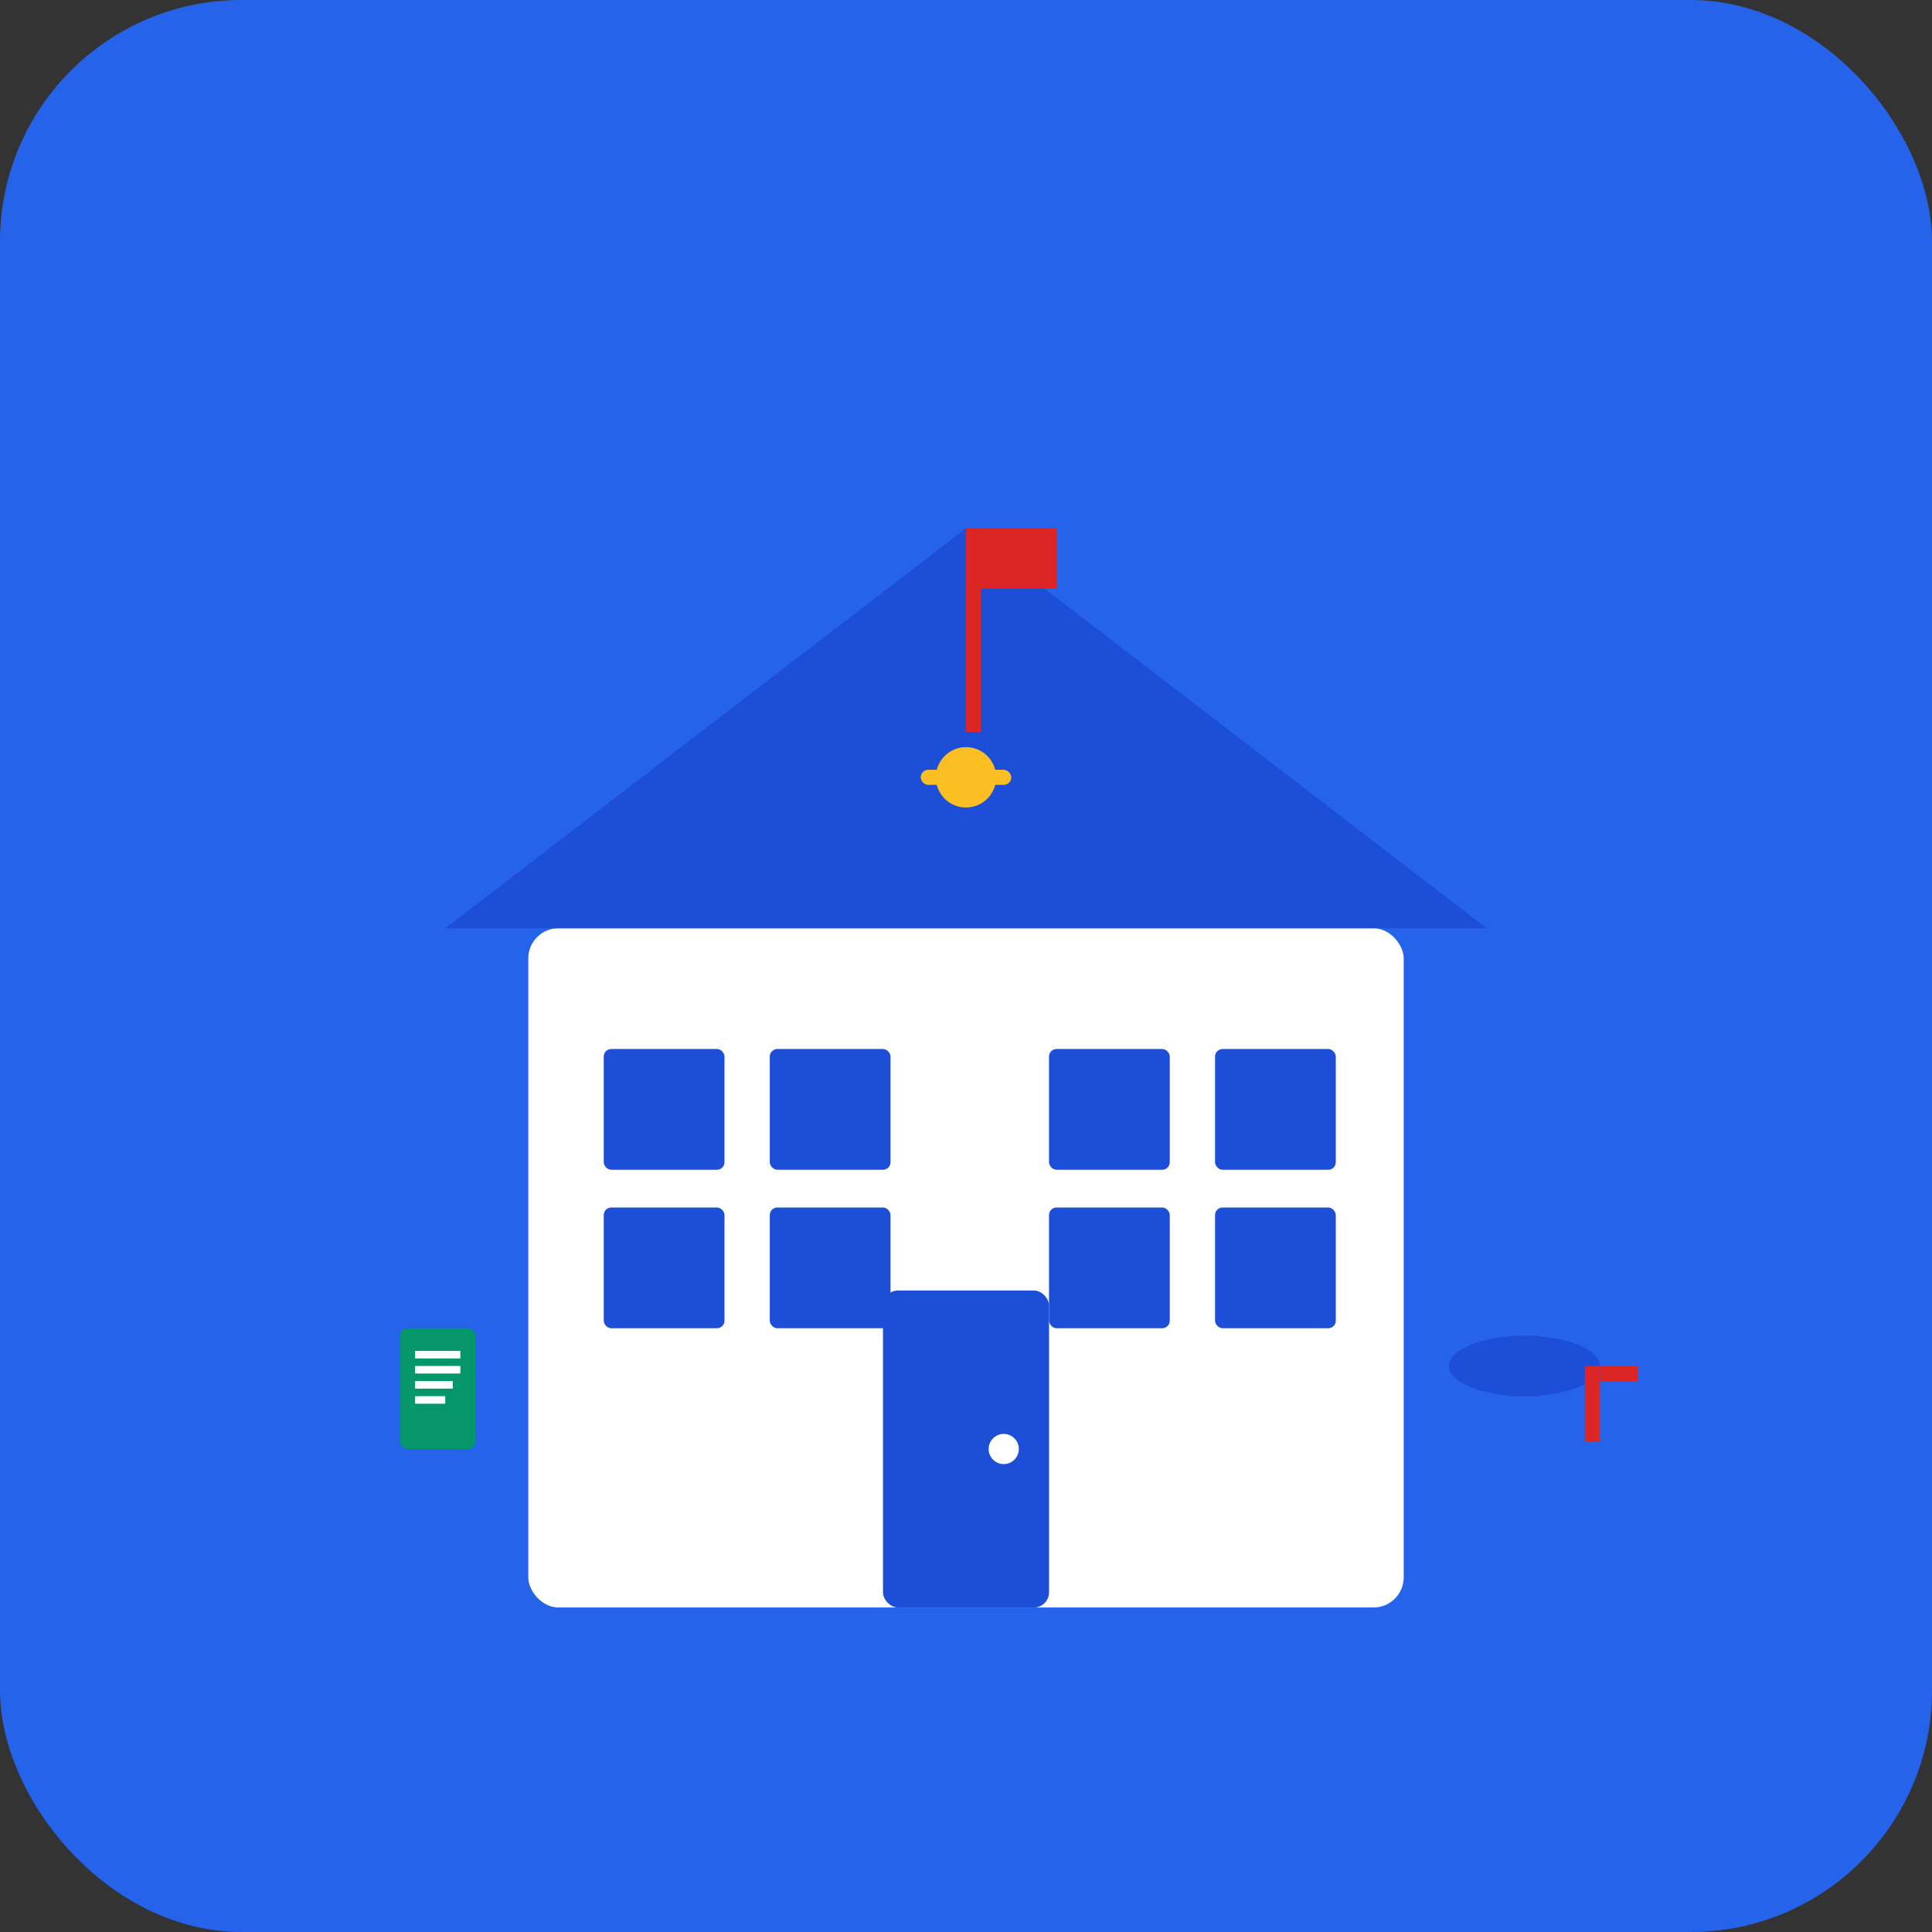 <svg width="512" height="512" viewBox="0 0 512 512" fill="none" xmlns="http://www.w3.org/2000/svg">
  <rect x="0" y="0" width="512" height="512" fill="#333333" stroke="none"/>
  <rect width="512" height="512" rx="64" fill="#2563eb"/>
  <g transform="translate(86, 86)">
    <!-- School building -->
    <rect x="54" y="160" width="232" height="180" fill="white" rx="8"/>
    
    <!-- Roof -->
    <path d="M32 160 L170 54 L308 160 Z" fill="#1d4ed8"/>
    
    <!-- Door -->
    <rect x="148" y="256" width="44" height="84" fill="#1d4ed8" rx="4"/>
    <circle cx="180" cy="298" r="4" fill="white"/>
    
    <!-- Windows -->
    <rect x="74" y="192" width="32" height="32" fill="#1d4ed8" rx="2"/>
    <rect x="118" y="192" width="32" height="32" fill="#1d4ed8" rx="2"/>
    <rect x="192" y="192" width="32" height="32" fill="#1d4ed8" rx="2"/>
    <rect x="236" y="192" width="32" height="32" fill="#1d4ed8" rx="2"/>
    
    <rect x="74" y="234" width="32" height="32" fill="#1d4ed8" rx="2"/>
    <rect x="118" y="234" width="32" height="32" fill="#1d4ed8" rx="2"/>
    <rect x="192" y="234" width="32" height="32" fill="#1d4ed8" rx="2"/>
    <rect x="236" y="234" width="32" height="32" fill="#1d4ed8" rx="2"/>
    
    <!-- Flag pole -->
    <rect x="170" y="54" width="4" height="54" fill="#dc2626"/>
    <rect x="174" y="54" width="20" height="16" fill="#dc2626"/>
    
    <!-- Book icon -->
    <g transform="translate(20, 266)">
      <rect x="0" y="0" width="20" height="32" fill="#059669" rx="2"/>
      <rect x="4" y="6" width="12" height="2" fill="white"/>
      <rect x="4" y="10" width="12" height="2" fill="white"/>
      <rect x="4" y="14" width="10" height="2" fill="white"/>
      <rect x="4" y="18" width="8" height="2" fill="white"/>
    </g>
    
    <!-- Graduation cap -->
    <g transform="translate(298, 256)">
      <ellipse cx="20" cy="20" rx="20" ry="8" fill="#1d4ed8"/>
      <rect x="16" y="12" width="8" height="16" fill="#1d4ed8"/>
      <rect x="36" y="20" width="4" height="20" fill="#dc2626"/>
      <rect x="40" y="20" width="10" height="4" fill="#dc2626"/>
    </g>
    
    <!-- Persian text elements -->
    <g transform="translate(170, 120)">
      <circle cx="0" cy="0" r="8" fill="#fbbf24"/>
      <rect x="-12" y="-2" width="24" height="4" fill="#fbbf24" rx="2"/>
    </g>
  </g>
</svg>